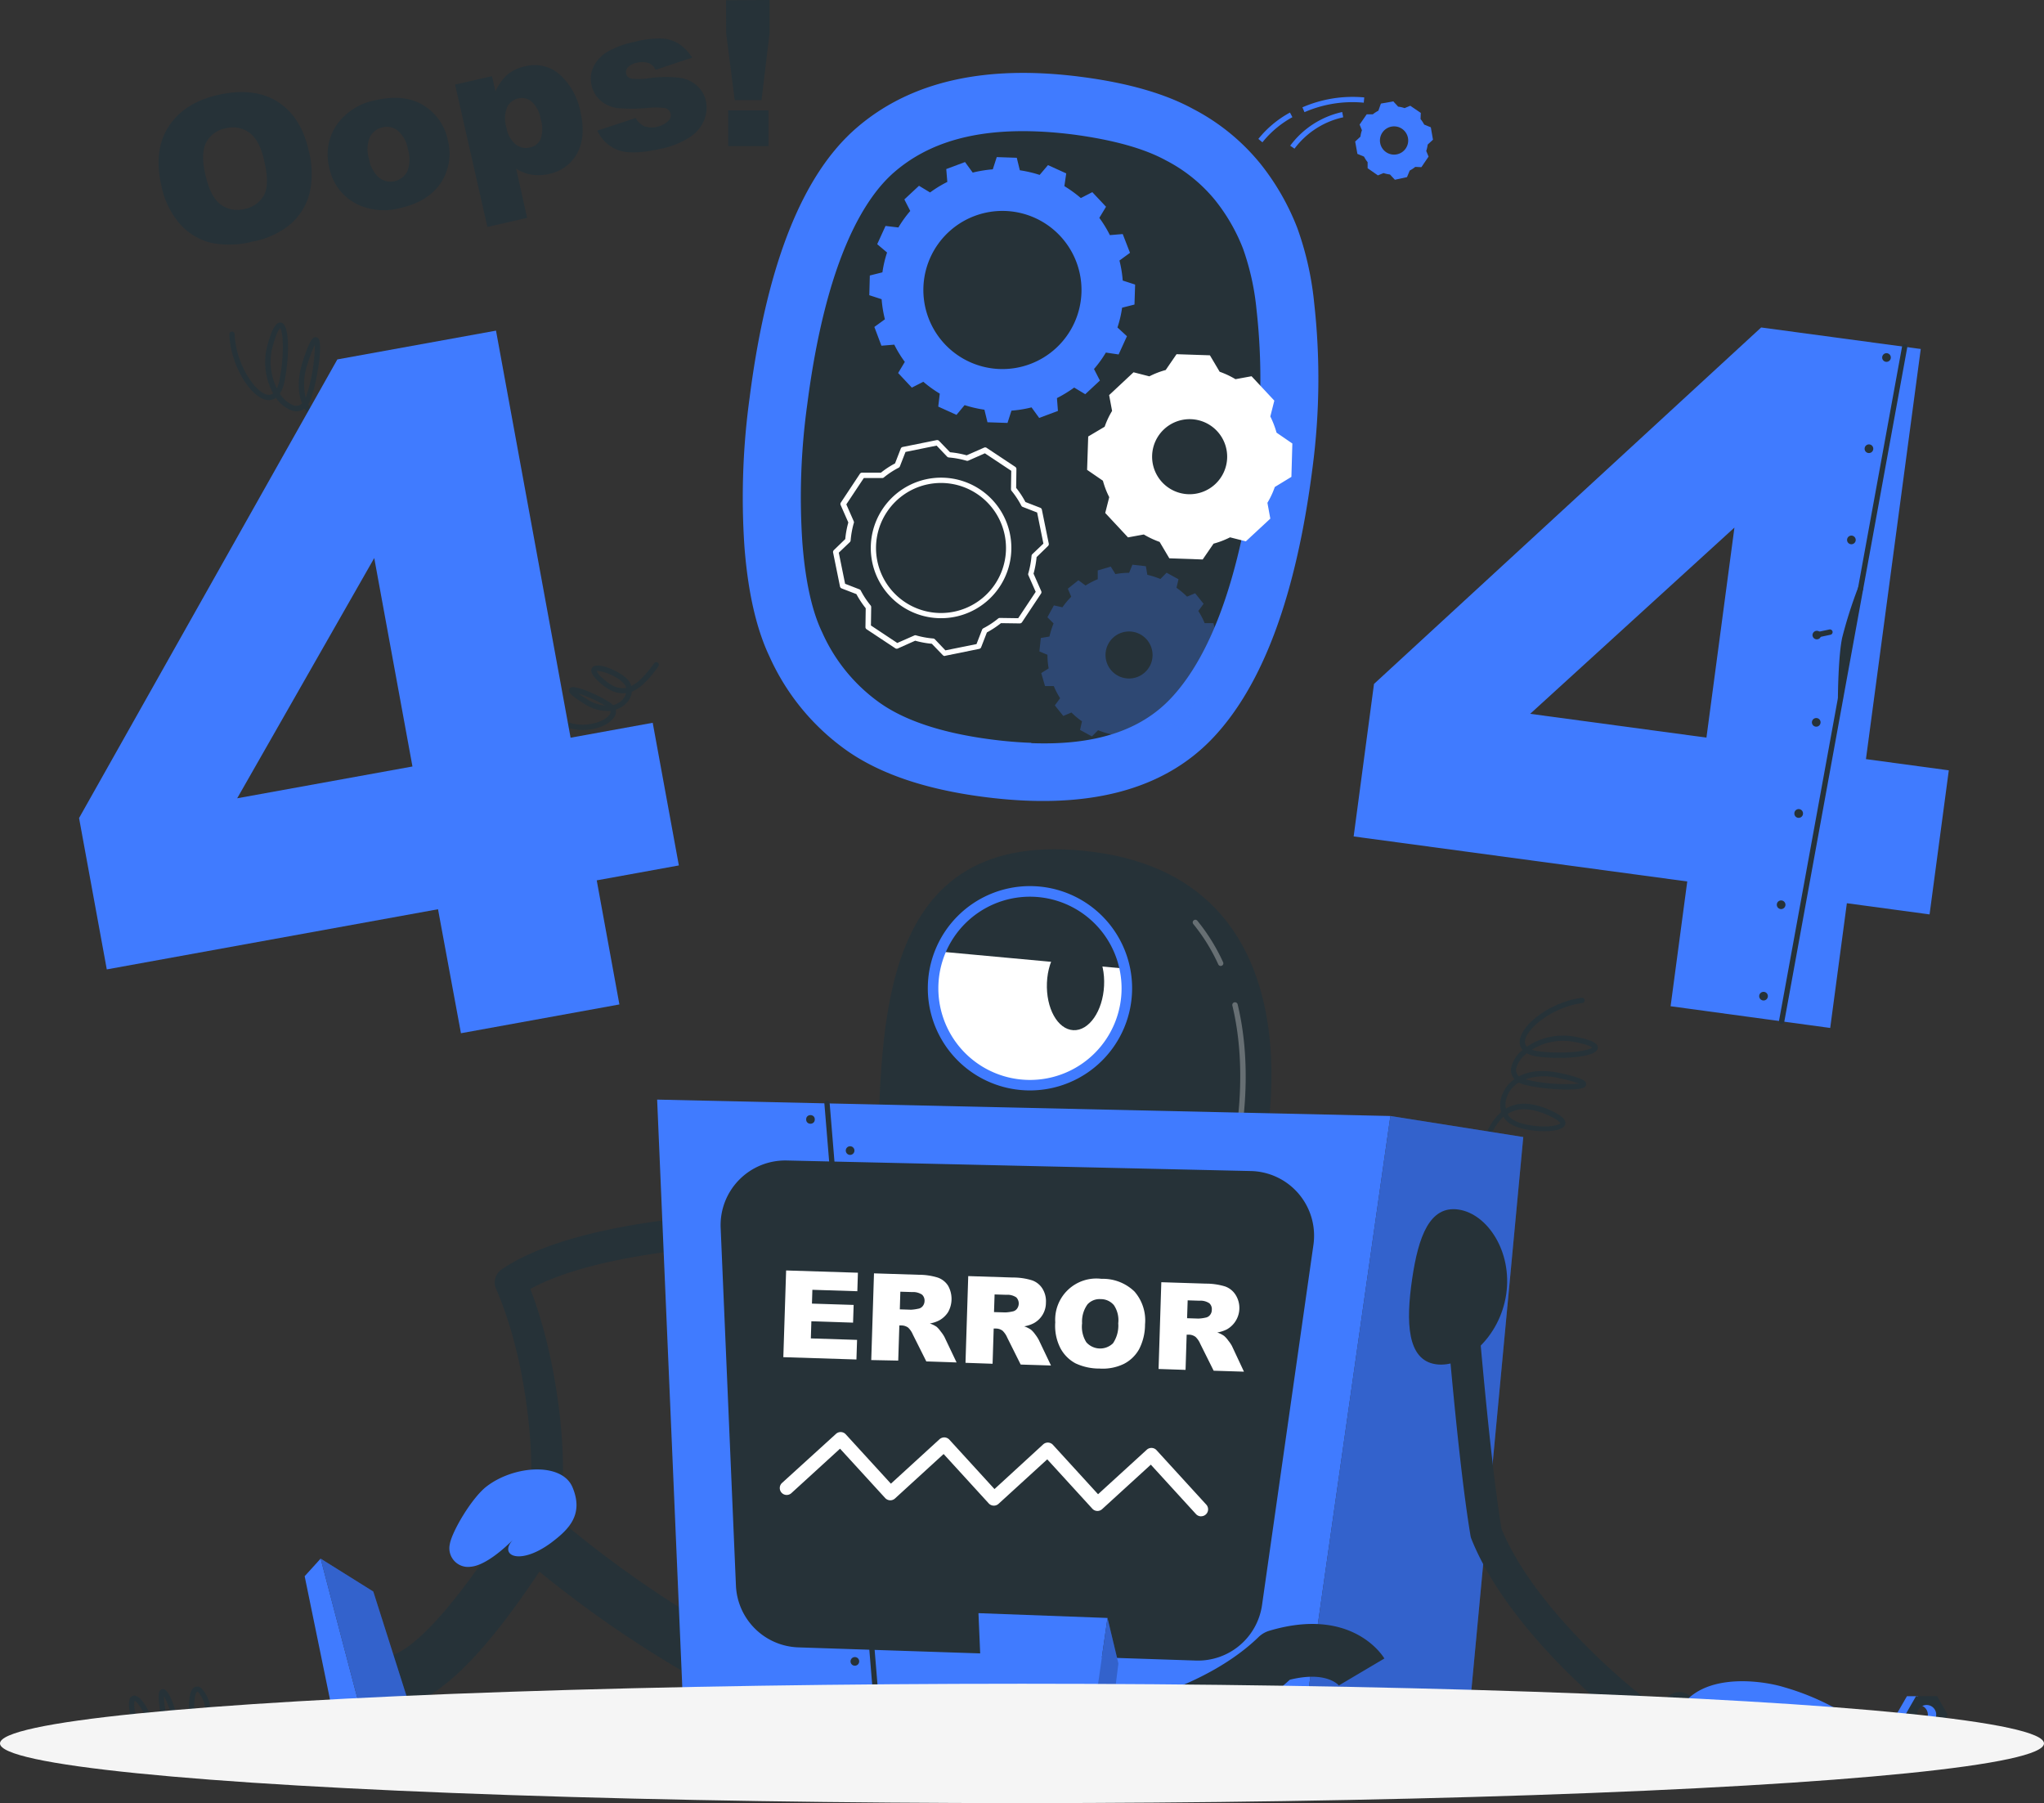 <svg xmlns="http://www.w3.org/2000/svg" viewBox="0 0 387.78 342.04"><rect x="0" y="0" width="387.78" height="342.04" fill="#333333" stroke="none"/><defs><style>.cls-1{fill:#263238;}.cls-2,.cls-6{fill:#407bff;}.cls-3,.cls-4{fill:#fff;}.cls-4,.cls-6{opacity:0.3;}.cls-5{opacity:0.2;}.cls-7{fill:#f5f5f5;}</style></defs><g id="Layer_2" data-name="Layer 2"><g id="Layer_9" data-name="Layer 9"><g id="Robot_Parts" data-name="Robot Parts"><path class="cls-1" d="M26.4,330.9A9.62,9.62,0,0,1,19.07,327a.5.5,0,1,1,.82-.57c1.86,2.7,6,4.13,7.8,3.28a1.3,1.3,0,0,0,.47-.34,6.09,6.09,0,0,1-3.53-4.48c-.22-1.27-.4-3,.64-3.22,1.44-.32,3.31,3.15,4,5.78a3.78,3.78,0,0,1,.13,1.34,4.26,4.26,0,0,0,1.78.14,1.94,1.94,0,0,0,1.38-.74A5.86,5.86,0,0,1,30.29,324c-.39-2.74-.09-3.21.21-3.45a.66.66,0,0,1,.69-.07c1.07.45,2.36,4.33,2.61,6.53a2.66,2.66,0,0,1,0,.69,3.91,3.91,0,0,0,1.35.26,4.31,4.31,0,0,0,2.41-.63,4.1,4.1,0,0,1-.4-.29c-1-.89-1.46-2.31-1.28-4.33.13-1.57.49-2.43,1.12-2.7a1.13,1.13,0,0,1,1.21.24,6.88,6.88,0,0,1,1.72,5.56,2.93,2.93,0,0,1-.5,1.15c1.84.32,4.42-.2,6.65-.75a.51.51,0,0,1,.6.37.5.5,0,0,1-.36.6c-2.71.67-5.63,1.22-7.69.62a5.69,5.69,0,0,1-3.5,1.16,4.83,4.83,0,0,1-1.64-.31,2.8,2.8,0,0,1-2.12,1.27,5.33,5.33,0,0,1-2.24-.19,2.32,2.32,0,0,1-1,.89A4.16,4.16,0,0,1,26.4,330.9Zm-.87-8.28a4.59,4.59,0,0,0,.09,2.05,5.05,5.05,0,0,0,2.84,3.7,3.21,3.21,0,0,0-.12-.7C27.56,324.81,26.06,322.84,25.53,322.62Zm5.58-.87a12.84,12.84,0,0,0,.17,2.06A5.18,5.18,0,0,0,32.8,327,15.72,15.72,0,0,0,31.11,321.75Zm6.29-.87h0s-.37.19-.52,1.86.16,2.82.94,3.49a2.25,2.25,0,0,0,.6.37,2.16,2.16,0,0,0,.54-1,6.26,6.26,0,0,0-1.19-4.43C37.55,320.92,37.42,320.88,37.4,320.88Z"/><polygon class="cls-1" points="172.76 338.46 175.47 333.76 172.76 329.06 169.86 329.06 171.5 333.76 169.86 338.46 172.76 338.46"/><path class="cls-1" d="M170.05,336.21a2.45,2.45,0,1,1,0-4.89l-4.61-.92-1.22,3.72,2.06,3.14Z"/><path class="cls-2" d="M170.45,329.06H165l-2.71,4.7,2.71,4.7h5.43l2.71-4.7Zm-2.71,7.15a2.45,2.45,0,1,1,2.44-2.45A2.45,2.45,0,0,1,167.74,336.21Z"/><polygon class="cls-2" points="361.78 328.75 359.77 325.25 361.78 321.76 363.93 321.76 362.72 325.25 363.93 328.75 361.78 328.75"/><path class="cls-2" d="M363.79,327.07a1.82,1.82,0,1,0,0-3.63l3.42-.68.91,2.76-1.53,2.33Z"/><path class="cls-1" d="M363.5,321.76h4l2,3.49-2,3.49h-4l-2-3.49Zm2,5.31a1.82,1.82,0,1,0-1.81-1.82A1.82,1.82,0,0,0,365.51,327.07Z"/><path class="cls-1" d="M286.84,333.38h4.51a2.14,2.14,0,0,0,2.14-2.14h0a2.14,2.14,0,0,0-2.14-2.14h-4.51a2.14,2.14,0,0,0-2.14,2.14h0A2.14,2.14,0,0,0,286.84,333.38Z"/><path class="cls-2" d="M279.62,329.34a4.46,4.46,0,1,1,2,6.18A4.61,4.61,0,0,1,279.62,329.34Z"/><rect class="cls-1" x="282.96" y="326.19" width="1.37" height="10.1" transform="translate(398.94 751.81) rotate(-154.76)"/></g><g id="Character"><path class="cls-1" d="M166.34,219.32c1.39-22.4-1.16-63.13,40.95-57.73,45.13,5.77,32.22,58.55,32.22,58.55Z"/><circle class="cls-3" cx="195.4" cy="187.48" r="18.38"/><path class="cls-1" d="M197.82,169.13c-8.71-1.48-18,4.93-18.93,11.43l34.51,3.18C212.18,176.33,204.72,170.31,197.82,169.13Z"/><path class="cls-1" d="M209.46,187c-.24,4.81-2.86,8.58-5.84,8.42s-5.2-4.17-5-9,2.87-8.58,5.85-8.42S209.71,182.22,209.46,187Z"/><path class="cls-2" d="M195.4,206.85a19.38,19.38,0,1,1,19.38-19.37A19.39,19.39,0,0,1,195.4,206.85Zm0-36.75a17.38,17.38,0,1,0,17.38,17.38A17.4,17.4,0,0,0,195.4,170.1Z"/><path class="cls-4" d="M234.37,218.76l-.11,0a.49.49,0,0,1-.37-.6c0-.13,3.22-13.69-.09-27.4a.5.5,0,1,1,1-.24c3.37,13.95.12,27.74.09,27.87A.51.51,0,0,1,234.37,218.76Z"/><path class="cls-4" d="M231.59,183.24a.52.52,0,0,1-.46-.29,34.93,34.93,0,0,0-4.74-7.66.5.5,0,0,1,.07-.7.49.49,0,0,1,.7.07,36.12,36.12,0,0,1,4.88,7.87.49.49,0,0,1-.24.66A.54.54,0,0,1,231.59,183.24Z"/><path class="cls-1" d="M72.62,324.4h-.37a5,5,0,1,1,.28-10h.09c2.89,0,9.84-3.51,24.38-26.43a5,5,0,0,1,7.51-1.09,206.46,206.46,0,0,0,37.14,25.47,5,5,0,1,1-4.52,8.92,212.75,212.75,0,0,1-34.8-23.14C90.14,316.44,81.1,324.4,72.62,324.4Z"/><path class="cls-1" d="M103.56,286l-.43,0a3,3,0,0,1-2.54-3.39c.71-5-.17-23.63-6.48-38.13a3,3,0,0,1,1.06-3.68c13.7-9.33,42.88-10.45,44.11-10.49a3,3,0,1,1,.21,6c-.27,0-25.78,1-38.88,8.2,5.58,14.44,6.85,32.43,5.92,38.94A3,3,0,0,1,103.56,286Z"/><path class="cls-2" d="M108.6,282.1c-2-4.71-11-4.18-16.27-.14-2.82,2.15-6.64,8.64-7,11a3.54,3.54,0,0,0,4,4.24c3.45-.3,8.18-5.31,8.18-5.31-3.15,3.09.92,5.27,7,.8C107.83,290.2,110.83,287.37,108.6,282.1Z"/><path class="cls-1" d="M280.59,220.64a.3.3,0,0,1-.13,0,.5.5,0,0,1-.35-.62c1.34-4.64,2.79-7.47,4.7-9.05a5.18,5.18,0,0,1,.16-3.26,6.4,6.4,0,0,1,2.36-3,2.54,2.54,0,0,1-.59-2.38,6.16,6.16,0,0,1,2.13-3.16,2.28,2.28,0,0,1-.56-1.51c0-3,5.5-7.52,11.76-8.38a.49.49,0,0,1,.56.43.49.49,0,0,1-.43.56c-5.93.81-10.91,5.11-10.89,7.38a1.31,1.31,0,0,0,.36.91,12.24,12.24,0,0,1,9.28-1.87c3.07.59,4.32,1.24,4.17,2.17-.27,1.75-6.8,2.12-11.19,1.6a6.24,6.24,0,0,1-2.25-.65,5.41,5.41,0,0,0-2,2.73,1.57,1.57,0,0,0,.49,1.64c1.86-1,4.47-1.36,7.92-.6,4.53,1,4.7,1.55,4.8,1.88a.65.65,0,0,1-.16.67c-.95,1-7.9.53-11.39-.33a4.91,4.91,0,0,1-1.21-.45A5.53,5.53,0,0,0,285.9,208a4.31,4.31,0,0,0-.22,2.3,5.77,5.77,0,0,1,.55-.29c2.07-1,4.57-.82,7.66.5,2,.87,3,1.65,3.1,2.44a1.12,1.12,0,0,1-.57,1c-1.53,1-6.87.86-9.65-.62a3.94,3.94,0,0,1-1.54-1.49c-1.63,1.5-3,4.17-4.16,8.36A.49.49,0,0,1,280.59,220.64Zm5.43-9.33a3,3,0,0,0,1.22,1.22c2.26,1.2,6.7,1.47,8.36.8.34-.14.39-.25.39-.25s-.05-.56-2.5-1.61c-2.8-1.2-5-1.37-6.83-.52A5.79,5.79,0,0,0,286,211.31Zm3.33-6.57.26.07a33.09,33.09,0,0,0,9.94.75,21.7,21.7,0,0,0-3.64-1A11.42,11.42,0,0,0,289.35,204.74Zm1.27-5.62a5.92,5.92,0,0,0,1.43.32c5,.59,9.38-.1,10-.73-.17-.15-.84-.58-3.33-1.05A11.19,11.19,0,0,0,290.62,199.12Z"/><path class="cls-1" d="M150.42,322.73c.65-.21.43-.85-.3-.85H136.58c-25.78-2.73-43.79.93-32.44,1.79s-.8.68-9.09,3.82,61.65,3.93,68,0C168.93,323.87,141.28,325.66,150.42,322.73Z"/><polygon class="cls-2" points="247.36 326.72 129.56 322.81 124.67 208.59 263.78 211.7 247.36 326.72"/><path class="cls-1" d="M166.34,324.53a.49.49,0,0,1-.5-.46L156.4,209.35a.51.51,0,0,1,.46-.54.52.52,0,0,1,.54.46L166.84,324a.5.5,0,0,1-.46.54Z"/><polygon class="cls-2" points="247.36 326.72 279.02 321.9 288.99 215.69 263.78 211.7 247.36 326.72"/><polygon class="cls-5" points="247.36 326.72 279.02 321.9 288.99 215.69 263.78 211.7 247.36 326.72"/><path class="cls-1" d="M139.62,300.8l-2.9-67.87a12.27,12.27,0,0,1,12.53-12.79l88.06,2a12.27,12.27,0,0,1,11.87,14l-9.76,68.39A12.27,12.27,0,0,1,226.87,315l-75.4-2.5A12.26,12.26,0,0,1,139.62,300.8Z"/><path class="cls-3" d="M149.14,241l13.62.43-.11,3.51-8.53-.27-.08,2.62,7.91.25-.11,3.36-7.91-.26-.1,3.25,8.77.28-.12,3.72-13.87-.44Z"/><path class="cls-3" d="M165.29,258l.52-16.45,8.48.27a12.09,12.09,0,0,1,3.58.52,3.79,3.79,0,0,1,2,1.56,5.11,5.11,0,0,1,0,5,4.69,4.69,0,0,1-1.66,1.56,6.16,6.16,0,0,1-1.81.6,5.12,5.12,0,0,1,1.31.64,5.51,5.51,0,0,1,.78.9,6.43,6.43,0,0,1,.68,1l2.31,4.85-5.74-.19-2.56-5.11a3.94,3.94,0,0,0-.88-1.3,2.22,2.22,0,0,0-1.23-.42h-.45l-.21,6.67Zm5.42-9.62,2.14.07a8.63,8.63,0,0,0,1.35-.19,1.35,1.35,0,0,0,.85-.49,1.57,1.57,0,0,0,.35-.94,1.54,1.54,0,0,0-.47-1.24,3.1,3.1,0,0,0-1.88-.49l-2.24-.07Z"/><path class="cls-3" d="M183.17,258.52l.52-16.45,8.47.27a12.16,12.16,0,0,1,3.59.52,3.77,3.77,0,0,1,2,1.56,4.52,4.52,0,0,1,.68,2.69,4.42,4.42,0,0,1-2.31,3.9,6,6,0,0,1-1.81.59,5.32,5.32,0,0,1,1.3.65,4.84,4.84,0,0,1,.79.89,6.87,6.87,0,0,1,.68,1.05l2.31,4.84-5.75-.18-2.55-5.11a4,4,0,0,0-.88-1.3,2.08,2.08,0,0,0-1.24-.42l-.45,0-.21,6.68Zm5.41-9.62,2.15.06a7.21,7.21,0,0,0,1.35-.18,1.31,1.31,0,0,0,.84-.49,1.67,1.67,0,0,0-.11-2.18,3,3,0,0,0-1.89-.49l-2.23-.07Z"/><path class="cls-3" d="M200.2,250.84a7.81,7.81,0,0,1,8.77-8.25,8.6,8.6,0,0,1,6.26,2.41,8.32,8.32,0,0,1,2,6.25,10.21,10.21,0,0,1-1.13,4.7,6.92,6.92,0,0,1-2.89,2.78,9.22,9.22,0,0,1-4.61.88,10.58,10.58,0,0,1-4.58-1,7,7,0,0,1-2.86-2.9A9.3,9.3,0,0,1,200.2,250.84Zm5.09.18a5.5,5.5,0,0,0,.81,3.61,3.5,3.5,0,0,0,5.05.19,6,6,0,0,0,1-3.8,5.12,5.12,0,0,0-.82-3.43,3.22,3.22,0,0,0-2.51-1.15,3.1,3.1,0,0,0-2.51,1A5.56,5.56,0,0,0,205.29,251Z"/><path class="cls-3" d="M219.8,259.69l.52-16.46,8.47.27a12.51,12.51,0,0,1,3.59.52,3.87,3.87,0,0,1,2,1.56,4.66,4.66,0,0,1-1.63,6.6,6.61,6.61,0,0,1-1.81.59,5,5,0,0,1,1.3.65,4.84,4.84,0,0,1,.79.89,6.43,6.43,0,0,1,.68,1L236,260.2l-5.75-.18-2.55-5.12a3.91,3.91,0,0,0-.88-1.29,2.16,2.16,0,0,0-1.24-.43h-.45l-.21,6.68Zm5.41-9.63,2.15.07a7.21,7.21,0,0,0,1.35-.18,1.35,1.35,0,0,0,.84-.49,1.54,1.54,0,0,0,.35-1,1.5,1.5,0,0,0-.46-1.23,3,3,0,0,0-1.89-.49l-2.23-.07Z"/><path class="cls-3" d="M227.89,287.64a1.32,1.32,0,0,1-1-.43l-8.56-9.37-9.24,8.44a1.31,1.31,0,0,1-1.85-.08l-8.56-9.37-9.24,8.44a1.32,1.32,0,0,1-1.86-.08l-8.56-9.37-9.23,8.44a1.33,1.33,0,0,1-.95.34,1.35,1.35,0,0,1-.91-.43l-8.56-9.36-9.23,8.43a1.31,1.31,0,1,1-1.78-1.93L158.6,272a1.31,1.31,0,0,1,1.85.08l8.57,9.37,9.23-8.44a1.37,1.37,0,0,1,.95-.34,1.35,1.35,0,0,1,.91.43l8.56,9.37L197.9,274a1.31,1.31,0,0,1,1.86.08l8.56,9.37,9.24-8.44a1.31,1.31,0,0,1,1.85.08l9.45,10.34a1.32,1.32,0,0,1-1,2.2Z"/><polygon class="cls-2" points="69.64 329.15 63.38 326.16 57.8 299 60.83 295.66 69.64 329.15"/><polygon class="cls-2" points="69.64 329.15 77.94 324.3 70.82 301.91 60.83 295.66 69.64 329.15"/><polygon class="cls-5" points="69.64 329.15 77.94 324.3 70.82 301.91 60.83 295.66 69.64 329.15"/><path class="cls-1" d="M205.84,334.09h-.69a5,5,0,0,1,.27-10c7.7.25,24-4.48,33.32-13.52a5,5,0,0,1,2-1.2c15.78-4.74,21.66,4.83,21.9,5.24l-8.6,5.09a1,1,0,0,0,.11.18c-.1-.13-2.33-3-9.45-1.24C233.06,329.3,215.12,334.09,205.84,334.09Z"/><polygon class="cls-2" points="205.28 340.73 187.07 339.58 185.63 306.01 210.11 306.92 205.28 340.73"/><polygon class="cls-2" points="205.28 340.73 209.54 336.5 212.18 315.56 210.11 306.92 205.28 340.73"/><polygon class="cls-5" points="205.28 340.73 209.54 336.5 212.18 315.56 210.11 306.92 205.28 340.73"/><path class="cls-1" d="M310.8,328a3,3,0,0,1-1.81-.61c-10.4-7.9-24.45-21.93-29.84-35.46a2.64,2.64,0,0,1-.17-.61c-2.63-15.64-5.14-48.55-5.25-49.94a3,3,0,1,1,6-.45c0,.33,2.57,33.56,5.13,49.07,5.38,13.16,20,26.67,27.78,32.61A3,3,0,0,1,310.8,328Z"/><path class="cls-1" d="M324.67,329.53c-2.32,0-4.95-1-7.82-3.12a3,3,0,0,1,3.52-4.86c2.48,1.79,3.83,2,4.3,2a3,3,0,1,1,0,6Z"/><path class="cls-2" d="M317.69,326.32c3.21-9.53,16.37-7.65,20.9-6.23a47.39,47.39,0,0,1,11.07,4.8c2.46,1.6,2.5,4.29-.77,5.82-4,1.88-14.17.21-14.17.21,5.25,2.29,0,6-9.2,2.36C322.53,332.1,316.56,329.82,317.69,326.32Z"/><path class="cls-1" d="M285.75,245.52c-1.19,8.1-7.9,14.07-13.36,13.27s-5.68-8-4.49-16.14,3.35-14,8.81-13.2S286.94,237.41,285.75,245.52Z"/><circle class="cls-1" cx="153.76" cy="212.35" r="0.82"/><path class="cls-1" d="M162.1,218.26a.82.82,0,1,1-.82-.82A.82.82,0,0,1,162.1,218.26Z"/><path class="cls-1" d="M163,315.16a.82.82,0,1,1-.82-.82A.81.81,0,0,1,163,315.16Z"/><path class="cls-1" d="M170.53,321.07a.82.82,0,1,1-.82-.82A.82.82,0,0,1,170.53,321.07Z"/></g><g id="_404" data-name="404"><path class="cls-1" d="M72.57,86.06a.57.57,0,0,1-.18,0c-4.5-1.75-7.2-3.45-8.59-5.5a5.18,5.18,0,0,1-3.24-.44,6.54,6.54,0,0,1-2.78-2.62,2.54,2.54,0,0,1-2.42.37,6.14,6.14,0,0,1-3-2.41,2.25,2.25,0,0,1-1.56.43c-3-.24-7-6.16-7.29-12.46a.51.51,0,0,1,.48-.53.5.5,0,0,1,.52.48c.28,6,4.11,11.33,6.37,11.51a1.27,1.27,0,0,0,.94-.27,12.28,12.28,0,0,1-1-9.42c.86-3,1.62-4.18,2.54-4,1.72.43,1.49,7,.58,11.29a6.13,6.13,0,0,1-.85,2.18,5.42,5.42,0,0,0,2.55,2.21,1.58,1.58,0,0,0,1.67-.35c-.78-1.93-.95-4.57.12-7.94,1.4-4.42,2-4.54,2.31-4.62a.67.67,0,0,1,.64.22c.92,1-.18,7.93-1.34,11.33a5,5,0,0,1-.56,1.16A5.56,5.56,0,0,0,61,79.19a4.41,4.41,0,0,0,2.28.43A6,6,0,0,1,63,79c-.79-2.15-.4-4.62,1.19-7.58,1.05-1.95,1.91-2.87,2.7-2.87h0a1.11,1.11,0,0,1,1,.66c.87,1.61.24,6.92-1.48,9.56a4,4,0,0,1-1.62,1.4c1.34,1.76,3.88,3.31,8,4.89a.49.49,0,0,1,.29.64A.51.51,0,0,1,72.57,86.06ZM66.91,69.59s-.56,0-1.82,2.35c-1.45,2.68-1.82,4.89-1.13,6.75a4,4,0,0,0,.3.67,2.93,2.93,0,0,0,1.32-1.1c1.4-2.14,2.07-6.54,1.55-8.26C67,69.65,66.92,69.59,66.91,69.59Zm-7.17-4.21a22.21,22.21,0,0,0-1.34,3.53A11.3,11.3,0,0,0,58,75.46l.09-.26A32.79,32.79,0,0,0,59.74,65.38Zm-6.58-3.15c-.17.15-.66.78-1.36,3.22a11.28,11.28,0,0,0,.73,8.24,6.18,6.18,0,0,0,.45-1.4C54,67.38,53.72,62.94,53.16,62.23Z"/><path class="cls-1" d="M110.59,138.48a9,9,0,0,1-4.56-1.19.51.51,0,0,1-.18-.69.49.49,0,0,1,.68-.17c3.57,2.09,8.18.63,9.13-.9a.88.88,0,0,0,.15-.67,8.11,8.11,0,0,1-5.13-1.46c-2.55-1.59-2.75-2.07-2.73-2.45a.61.61,0,0,1,.34-.52c1-.5,5.51,1.57,7.39,2.81a3.63,3.63,0,0,1,.62.52,3.55,3.55,0,0,0,1.9-1.14,3,3,0,0,0,.59-1.13l-.2,0c-1.6.16-3.2-.53-4.91-2.11-1.18-1.08-1.63-1.83-1.48-2.42a.88.88,0,0,1,.72-.65c1.38-.35,4.79,1.11,6.19,2.64a2.68,2.68,0,0,1,.64,1.18c1.31-.61,2.69-2,4.32-4.27a.5.5,0,1,1,.81.58c-1.88,2.64-3.46,4.14-5,4.75a3.69,3.69,0,0,1-.87,2,4.6,4.6,0,0,1-2.18,1.41,1.84,1.84,0,0,1-.28,1.39C115.66,137.42,113.25,138.48,110.59,138.48Zm-.89-6.94c.34.25.82.58,1.51,1a8,8,0,0,0,3.6,1.32A24.67,24.67,0,0,0,109.7,131.54Zm3.49-4.25a4.17,4.17,0,0,0,1.17,1.39c1.48,1.37,2.83,2,4.13,1.84l.32,0a1.81,1.81,0,0,0-.44-.83C117,128.11,113.87,127.13,113.19,127.29Z"/><path class="cls-2" d="M123.83,137.11l-15.58,2.83L94.1,62.72,64,68.18l-49,87,5.26,28.71,62.84-11.41L87.45,196l30.06-5.46L113.21,167l15.58-2.83ZM45,151.43l26-45.57,7.25,39.54Z"/><path class="cls-2" d="M249.32,57.47a58.84,58.84,0,0,0-3.2-14.22,46.31,46.31,0,0,0-7-12.19,40.37,40.37,0,0,0-12.7-10.36q-8-4.39-21.22-6.11Q177.76,11,162.42,24.33t-20.19,51a138.61,138.61,0,0,0-1,28.34q1,13,4.78,20.93a43.74,43.74,0,0,0,14.65,17.78q9.47,6.65,25.95,8.79Q216,155,230.2,139.89T249,88.79A129.48,129.48,0,0,0,249.32,57.47Z"/><path class="cls-1" d="M195.65,140.91c-2.4-.08-5-.3-7.6-.64-9.16-1.19-16.24-3.51-21.06-6.89A32.66,32.66,0,0,1,156,120l-.05-.11c-1.92-4-3.18-9.75-3.73-17a128.2,128.2,0,0,1,.92-26.1c3.57-27.72,10.94-39.29,16.49-44.11,6.48-5.62,15.22-8.16,26.73-7.76,2.36.08,4.86.29,7.42.62,7.39,1,13.23,2.6,17.37,4.86a29.56,29.56,0,0,1,9.31,7.49,35,35,0,0,1,5.36,9.27,48.25,48.25,0,0,1,2.56,11.55,118.67,118.67,0,0,1-.29,28.72c-2.77,21.54-8.13,36.68-15.92,45-5.78,6.16-14.45,9-26.51,8.54Z"/><path class="cls-2" d="M215.23,57.77l.12-3.79L213,53.22a22.82,22.82,0,0,0-.62-3.8l2-1.46L213,44.4l-2.44.2a22,22,0,0,0-2-3.27l1.27-2.11-2.6-2.77-2.18,1.12a23.82,23.82,0,0,0-3.12-2.26l.35-2.42-3.46-1.57-1.58,1.86a23.13,23.13,0,0,0-3.76-.88l-.58-2.37-3.8-.13-.75,2.32a23.84,23.84,0,0,0-3.81.62l-1.46-2-3.56,1.33.2,2.44a22.39,22.39,0,0,0-3.27,2l-2.1-1.27-2.78,2.59,1.12,2.19a21.78,21.78,0,0,0-2.25,3.13L168,42.86l-1.58,3.46,1.87,1.58a21.43,21.43,0,0,0-.88,3.76l-2.39.6L164.92,56l2.34.76a22.6,22.6,0,0,0,.62,3.81l-2,1.45,1.34,3.56,2.44-.2a21.51,21.51,0,0,0,2,3.27l-1.27,2.11,2.6,2.77,2.18-1.11a23.1,23.1,0,0,0,3.12,2.25L178,77.13l3.46,1.57L183,76.85a23.12,23.12,0,0,0,3.76.87l.58,2.38,3.8.13.75-2.33a22.77,22.77,0,0,0,3.81-.62l1.45,2,3.56-1.33-.19-2.43a24.89,24.89,0,0,0,3.27-2l2.1,1.26,2.78-2.59-1.12-2.19a21.69,21.69,0,0,0,2.25-3.12l2.42.36,1.58-3.46L212,62.12a21.32,21.32,0,0,0,.88-3.75ZM189.63,70a15,15,0,1,1,15.54-14.51A15,15,0,0,1,189.63,70Z"/><path class="cls-6" d="M231,127.35l.28-2.56-1.54-.62a15,15,0,0,0-.23-2.6l1.4-.89-.71-2.47-1.66,0a14,14,0,0,0-1.2-2.31l1-1.36-1.6-2-1.54.64a15.37,15.37,0,0,0-2-1.68l.38-1.62-2.26-1.24-1.17,1.19a15.87,15.87,0,0,0-2.48-.79l-.28-1.63-2.55-.29-.63,1.54a15.06,15.06,0,0,0-2.6.24l-.88-1.42-2.47.73v1.66a14.9,14.9,0,0,0-2.31,1.2l-1.36-1-2,1.6.64,1.53a15.3,15.3,0,0,0-1.67,2l-1.62-.36-1.23,2.25,1.17,1.17a16,16,0,0,0-.78,2.49l-1.64.27-.27,2.55,1.53.64a13.83,13.83,0,0,0,.23,2.58l-1.41.89.72,2.47h1.66a15.22,15.22,0,0,0,1.2,2.3l-1,1.36,1.6,2,1.55-.65a14.55,14.55,0,0,0,2,1.67l-.37,1.63,2.25,1.23,1.17-1.17a16.12,16.12,0,0,0,2.48.77l.28,1.64,2.56.28.62-1.53a16.22,16.22,0,0,0,2.6-.24l.89,1.41,2.45-.72v-1.66a15.82,15.82,0,0,0,2.31-1.2l1.35,1,2-1.61-.65-1.53a16.28,16.28,0,0,0,1.69-2l1.61.36,1.24-2.25-1.18-1.16a16.47,16.47,0,0,0,.77-2.48Zm-12.87-1a4.46,4.46,0,1,1-1.77-6A4.47,4.47,0,0,1,218.14,126.35Z"/><path class="cls-3" d="M245.18,84.13l-3-2.06h0A17.31,17.31,0,0,0,241,79l.76-3-4.32-4.63-3.05.56a16.56,16.56,0,0,0-3-1.41h0l-1.85-3.12-6.33-.21-2.06,3h0a15.92,15.92,0,0,0-3.1,1.2l-3-.77-4.63,4.33.56,3h0a15.68,15.68,0,0,0-1.41,3l-3.12,1.85-.21,6.33,3,2.06a16.11,16.11,0,0,0,1.2,3.12h0l-.76,3,4.32,4.63,3-.55a17.16,17.16,0,0,0,3,1.41h0l1.84,3.11,6.33.22,2.06-3a16.61,16.61,0,0,0,3.13-1.2h0l3,.76L241,98.38l-.55-3a16,16,0,0,0,1.4-3h0L245,90.46Zm-19.73,9.62a7.12,7.12,0,1,1,7.36-6.87A7.13,7.13,0,0,1,225.45,93.75Z"/><path class="cls-2" d="M266.93,33.6l.52-1.25h0a6.35,6.35,0,0,0,1.05-.69l1.16.05,1.36-2-.44-1.07a7,7,0,0,0,.28-1.22h0l1-.92-.41-2.35-1.26-.52h0a6.35,6.35,0,0,0-.69-1.05l.05-1.16-2-1.36-1.08.45h0a5.55,5.55,0,0,0-1.22-.28l-.92-1-2.35.42L261.5,21a6.5,6.5,0,0,0-1.05.68h0l-1.16,0-1.35,1.95.44,1.07a5.55,5.55,0,0,0-.28,1.22h0l-1,.93.42,2.34,1.26.52a5.73,5.73,0,0,0,.68,1.05h0l0,1.15,1.95,1.36,1.07-.44a6.5,6.5,0,0,0,1.22.27h0l.93,1Zm-5.09-6.48A2.68,2.68,0,1,1,265,29.28,2.68,2.68,0,0,1,261.84,27.12Z"/><path class="cls-2" d="M239.5,27l-.77-.65a19.9,19.9,0,0,1,6-5l.46.88A18.93,18.93,0,0,0,239.5,27Z"/><path class="cls-2" d="M247.48,21.28l-.39-.92a23.9,23.9,0,0,1,11.73-1.88l-.09,1A22.79,22.79,0,0,0,247.48,21.28Z"/><path class="cls-2" d="M245.59,28.2l-.82-.56a16.74,16.74,0,0,1,9.87-6.39l.19,1A15.72,15.72,0,0,0,245.59,28.2Z"/><path class="cls-3" d="M179.23,124.44a.52.52,0,0,1-.36-.16l-2.09-2.16a17.49,17.49,0,0,1-3.15-.58L170.36,123a.49.49,0,0,1-.47,0l-5.48-3.63a.49.49,0,0,1-.22-.43l.05-3.56a18,18,0,0,1-1.77-2.68l-2.8-1.08a.5.5,0,0,1-.31-.37l-1.31-6.44a.51.51,0,0,1,.15-.46l2.16-2.09a17.82,17.82,0,0,1,.58-3.15l-1.44-3.27a.49.49,0,0,1,0-.47l3.63-5.48a.47.47,0,0,1,.43-.22l3.56,0a16.52,16.52,0,0,1,2.68-1.76l1.09-2.81a.49.49,0,0,1,.36-.31l6.44-1.3a.49.49,0,0,1,.46.14l2.09,2.16a17.65,17.65,0,0,1,3.15.58l3.27-1.44a.51.51,0,0,1,.48,0l5.47,3.63a.5.5,0,0,1,.22.43l-.05,3.56a16.52,16.52,0,0,1,1.76,2.68l2.81,1.09a.49.49,0,0,1,.31.36l1.31,6.44a.5.5,0,0,1-.15.46l-2.16,2.1a18,18,0,0,1-.58,3.14l1.44,3.27a.51.51,0,0,1,0,.48l-3.63,5.47a.53.53,0,0,1-.43.22l-3.56-.05a18.38,18.38,0,0,1-2.67,1.76l-1.09,2.81a.5.5,0,0,1-.37.31l-6.44,1.31Zm-5.63-3.93a.36.36,0,0,1,.14,0,16.66,16.66,0,0,0,3.31.61.51.51,0,0,1,.31.15l2,2.1,5.9-1.19,1.06-2.74a.55.55,0,0,1,.24-.26,16.05,16.05,0,0,0,2.81-1.85.47.47,0,0,1,.33-.11l3.47.05,3.32-5-1.4-3.18a.45.45,0,0,1,0-.34,17.49,17.49,0,0,0,.61-3.31.51.51,0,0,1,.15-.32l2.1-2-1.19-5.9-2.73-1.06a.49.49,0,0,1-.27-.24,16.43,16.43,0,0,0-1.85-2.81.52.52,0,0,1-.11-.32l.05-3.48-5-3.32-3.17,1.4a.52.52,0,0,1-.35,0,17,17,0,0,0-3.32-.61.56.56,0,0,1-.32-.15l-2-2.1-5.9,1.2-1.06,2.72a.51.51,0,0,1-.23.27,15.94,15.94,0,0,0-2.82,1.85.44.44,0,0,1-.33.11l-3.47,0-3.32,5,1.4,3.18a.5.5,0,0,1,0,.43,17.13,17.13,0,0,0-.58,3.23.56.56,0,0,1-.15.32l-2.1,2,1.2,5.9,2.72,1.06a.49.49,0,0,1,.27.26,16.27,16.27,0,0,0,1.85,2.79.48.48,0,0,1,.11.32l-.05,3.48,5,3.32,3.18-1.4A.52.52,0,0,1,173.6,120.51Zm4.91-3.24a13.32,13.32,0,0,1-11.09-20.68h0a13.33,13.33,0,1,1,11.09,20.68ZM168.25,97.14a12.33,12.33,0,1,0,17.09-3.46,12.31,12.31,0,0,0-17.09,3.46Z"/><path class="cls-2" d="M369.72,146.13,354,144,364.4,66.2l-30.28-4.08-73.45,67.62-3.86,28.93,63.29,8.54-3.16,23.67L347.22,195l3.16-23.66,15.69,2.12ZM290.3,135.41l38.75-35.33-5.31,39.84Z"/><path class="cls-1" d="M338,194.22h-.09a.5.5,0,0,1-.4-.58L360.86,65.7a.51.51,0,0,1,.58-.4.5.5,0,0,1,.4.58L338.51,193.81A.49.49,0,0,1,338,194.22Z"/><path class="cls-1" d="M358.72,67.85a.82.82,0,1,1-1.64-.06.82.82,0,0,1,1.64.06Z"/><path class="cls-1" d="M355.39,85.15a.82.82,0,0,1-.85.79.81.81,0,0,1-.79-.85.82.82,0,0,1,1.64.06Z"/><path class="cls-1" d="M352.06,102.45a.82.82,0,0,1-.85.79.81.81,0,0,1-.79-.84.82.82,0,0,1,.84-.8A.83.83,0,0,1,352.06,102.45Z"/><path class="cls-1" d="M345.5,120.46a.82.82,0,0,1-1.64,0,.83.83,0,0,1,.85-.8A.82.82,0,0,1,345.5,120.46Z"/><path class="cls-1" d="M345.39,137.05a.82.82,0,1,1-.79-.84A.81.81,0,0,1,345.39,137.05Z"/><path class="cls-1" d="M342.06,154.35a.82.82,0,0,1-.85.79.81.81,0,0,1-.79-.84.82.82,0,0,1,1.64,0Z"/><path class="cls-1" d="M338.73,171.65a.83.83,0,0,1-.85.8.82.82,0,0,1-.79-.85.81.81,0,0,1,.84-.79A.82.82,0,0,1,338.73,171.65Z"/><path class="cls-1" d="M335.39,189a.82.82,0,0,1-.84.79.83.83,0,0,1-.8-.85.82.82,0,0,1,.85-.79A.81.81,0,0,1,335.39,189Z"/><path class="cls-1" d="M344.68,120.93a.5.5,0,0,1-.49-.39.52.52,0,0,1,.39-.6l2.48-.53a.5.5,0,1,1,.21,1l-2.48.53Z"/><path class="cls-1" d="M353,111.72a85.06,85.06,0,0,0-3,9.36c-.75,3.53-.8,11.43-.8,11.43"/><path class="cls-1" d="M349.18,133h0a.51.51,0,0,1-.5-.51c0-.32.06-8,.81-11.52a84.22,84.22,0,0,1,3-9.44.5.5,0,1,1,.93.36,84.37,84.37,0,0,0-3,9.29c-.73,3.44-.79,11.24-.79,11.32A.5.5,0,0,1,349.18,133Z"/></g><g id="Shadow"><ellipse id="_Path_" data-name="&lt;Path&gt;" class="cls-7" cx="193.89" cy="330.72" rx="193.89" ry="11.32"/></g><g id="Oops_" data-name="Oops!"><path class="cls-1" d="M30.6,35.13C29.6,30.72,30.05,27,32,24s5-5,9.41-6,8.22-.6,11.2,1.26,5,5,5.95,9.3a17.15,17.15,0,0,1,.17,8.12,11.71,11.71,0,0,1-3.53,5.76A15.58,15.58,0,0,1,48,45.81a17.65,17.65,0,0,1-7.88.27,11.67,11.67,0,0,1-5.9-3.5A15.77,15.77,0,0,1,30.6,35.13ZM39,33.27q.93,4.08,2.85,5.52a5.3,5.3,0,0,0,4.54.85A5.3,5.3,0,0,0,50.1,37c.72-1.39.73-3.6,0-6.61-.57-2.54-1.51-4.28-2.8-5.22a5.36,5.36,0,0,0-4.56-.81A5.18,5.18,0,0,0,39.13,27C38.39,28.44,38.32,30.52,39,33.27Z"/><path class="cls-1" d="M62.48,31.83a10,10,0,0,1,1.34-8.06A11.58,11.58,0,0,1,71.32,19q5.87-1.34,9.64,1.39a10.13,10.13,0,0,1,4,6.2,10.1,10.1,0,0,1-1.31,8.07Q81.26,38.25,76,39.44a11.83,11.83,0,0,1-8.16-.66A9.85,9.85,0,0,1,62.48,31.83ZM70,30.1a6.08,6.08,0,0,0,1.93,3.63,3.56,3.56,0,0,0,5.32-1.19,6.21,6.21,0,0,0,.14-4.2,5.92,5.92,0,0,0-1.9-3.54,3.33,3.33,0,0,0-2.88-.65A3.49,3.49,0,0,0,70.18,26,6,6,0,0,0,70,30.1Z"/><path class="cls-1" d="M92.47,43.05l-6.13-27,7-1.6L94,17.36a9.5,9.5,0,0,1,2.11-3.07,7.87,7.87,0,0,1,3.42-1.69,7.22,7.22,0,0,1,6.75,1.62,12.81,12.81,0,0,1,3.83,6.93q1.11,4.88-.65,8A7.83,7.83,0,0,1,104.15,33a8.57,8.57,0,0,1-3.29.13A7.76,7.76,0,0,1,97.92,32L100,41.33Zm3.61-18.86a5.29,5.29,0,0,0,1.76,3.22,3.19,3.19,0,0,0,2.72.56,2.82,2.82,0,0,0,2-1.57,6,6,0,0,0,0-3.86,5.61,5.61,0,0,0-1.71-3.28,2.91,2.91,0,0,0-2.5-.6,3.12,3.12,0,0,0-2.14,1.67A5.72,5.72,0,0,0,96.08,24.19Z"/><path class="cls-1" d="M113.32,24.78l7.28-2.39a3.75,3.75,0,0,0,1.72,1.6,4.69,4.69,0,0,0,4.53-1.1,1.49,1.49,0,0,0,.37-1.34,1.39,1.39,0,0,0-1.13-1.06,15.58,15.58,0,0,0-3.4,0,33.63,33.63,0,0,1-5.7,0,6,6,0,0,1-3-1.37,5.29,5.29,0,0,1-1.75-2.91,5.27,5.27,0,0,1,.37-3.58,6.68,6.68,0,0,1,2.61-2.79,16.78,16.78,0,0,1,5.13-1.89,18.48,18.48,0,0,1,5.28-.64,6.91,6.91,0,0,1,3.16,1,8.84,8.84,0,0,1,2.53,2.62l-6.94,2.31A2.55,2.55,0,0,0,123.14,12a3.85,3.85,0,0,0-2.27-.1,3.08,3.08,0,0,0-1.75.87,1.35,1.35,0,0,0-.33,1.22,1.2,1.2,0,0,0,1,.92,12.36,12.36,0,0,0,3.36-.07,22.42,22.42,0,0,1,5.82-.08,6.29,6.29,0,0,1,3.28,1.51,5.46,5.46,0,0,1,1.66,2.85,6.18,6.18,0,0,1-.27,3.53A7.08,7.08,0,0,1,131,25.94a15.76,15.76,0,0,1-5.78,2.31q-5.36,1.21-8,.21A7.07,7.07,0,0,1,113.32,24.78Z"/><path class="cls-1" d="M137.74.05,146,0l0,6.3L144.47,19l-5.08,0L137.77,6.35Zm.4,20.88,7.66,0,0,6.78-7.66,0Z"/></g></g></g></svg>